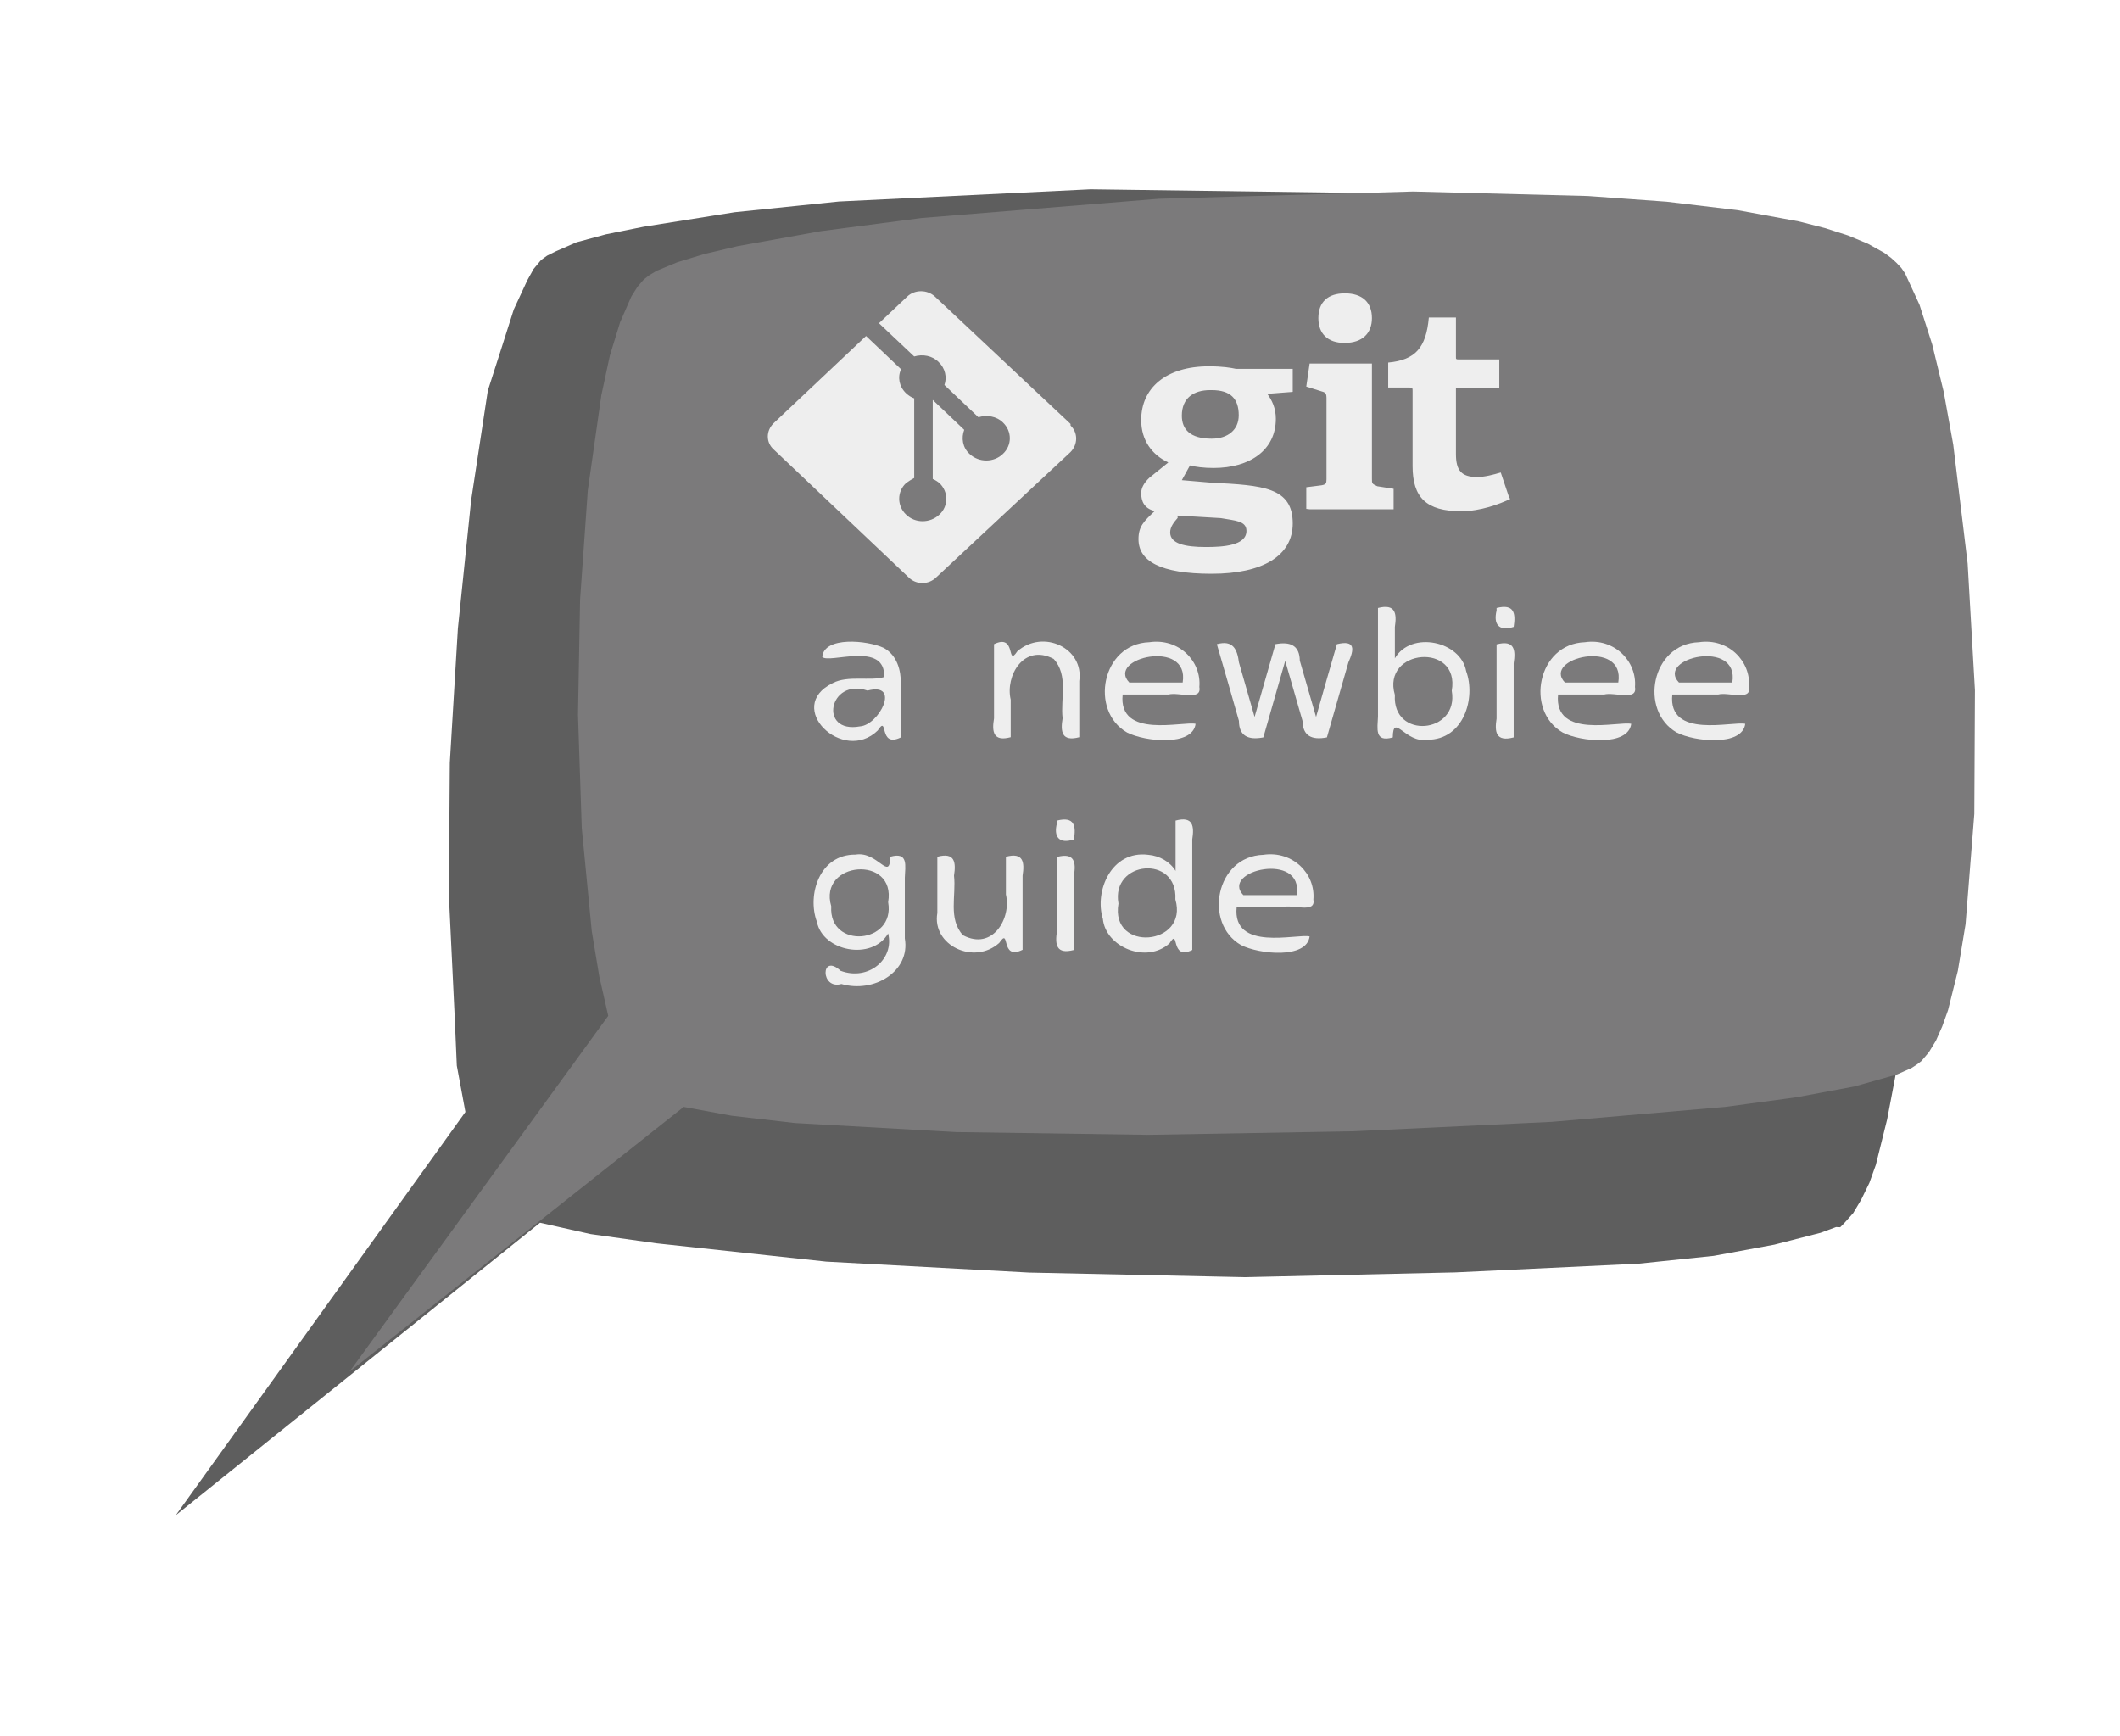 <svg xmlns="http://www.w3.org/2000/svg" version="1.2" viewBox="0 0 539.06 441.289" preserveAspectRatio="xMidYMid" fill-rule="evenodd" stroke-width="28.2" stroke-linejoin="round">
  <defs class="ClipPathGroup">
    <clipPath id="b">
      <path d="M0 0h21000v29700H0z"/>
    </clipPath>
    <filter id="a" color-interpolation-filters="sRGB">
      <feGaussianBlur stdDeviation="6.03 6.03" result="blur"/>
    </filter>
  </defs>
  <path transform="matrix(1.054 .045 -.045 1.167 34.932 -1.967)" d="M295.3 32.3l44.6 1 20 1.6 18 2 15 3 7 1 6 2 5 2 4 2 2 1 1 1 1 1 1 1 3 8 3 10 3 12 2 14 3.5 30 2 32v32l-2.5 28-2 12-2.3 10-1.4 4-1.8 3.7-1.8 3-2 2.2-1 1h-1l-3.7 1.4-11 3-14.5 3-18 2.4-44 3.6-50.7 3-52 1-49-.5-41-2.4-16-1.4-12.3-2-85 67 66-90.4-2.5-10-1-11-2.5-26-1-28.8.7-29.3 2-28 3-24L91 74l2.6-8.5 3-6.5 1.4-2.5 1.7-2 1.4-1 2-1 5-2.2 7-2 9-2 21.8-4 25-3.3 60.5-5 64.7-1.7z" fill="#1a1a1a" fill-opacity=".7" filter="url(#a)"/>
  <g class="SlideGroup Slide Page Group" clip-path="url(#b)" transform="matrix(.053 0 0 .05 -33.02 -131.267)">
    <g class="com.sun.star.drawing.PolyPolygonShape">
      <path class="BoundingBox" d="M2300 3599h7799v6002H2300z" fill="none"/>
      <path d="M7402 3599l839 23 378 29 340 43 293 57 126 34 112 38 95 42 78 46 32 25 27 26 23 26 18 28 69 159 61 202 55 240 46 270 69 604 35 644-3 629-42 561-37 237-47 200-28 83-30 72-34 59-36 45-21 17-26 18-70 33-204 61-278 55-343 49-831 76-952 48-983 18-922-14-774-46-303-37-231-45-1603 1346 1241-1809-43-201-36-230-48-524-18-576 10-586 37-555 65-484 41-202 49-169 54-131 29-49 31-38 27-22 35-22 98-43 130-42 160-40 398-76 484-67 1139-98 1219-37z" fill="#7b7a7b"/>
    </g>
    <g class="Group">
      <g class="com.sun.star.drawing.ClosedBezierShape">
        <path class="BoundingBox" d="M4528 5888h418v506h-418z" fill="none"/>
        <path d="M4785 6137c-185-67-237 221-36 182 92-7 198-227 36-182zm160-33v271c-110 57-58-121-111-35-167 172-450-120-216-241 73-41 182-9 247-31 7-185-264-66-297-102 8-106 217-85 295-46 65 38 83 116 82 184z" fill="#eee"/>
      </g>
      <g class="com.sun.star.drawing.ClosedBezierShape">
        <path class="BoundingBox" d="M5388 5888h416v494h-416z" fill="none"/>
        <path d="M5801 6088v286c-84 24-91-28-80-96-11-100 29-219-43-302-144-80-233 87-206 207v191c-84 24-91-28-80-96v-377c110-57 58 121 112 36 124-114 320-16 297 151z" fill="#eee"/>
      </g>
      <g class="com.sun.star.drawing.ClosedBezierShape">
        <path class="BoundingBox" d="M5924 5888h456v502h-456z" fill="none"/>
        <path d="M6377 6119c13 73-100 24-148 38h-220c-22 228 290 134 350 149-14 116-243 91-329 44-181-110-122-451 107-459 141-22 251 96 240 228zm-80-23c35-225-369-125-256 0h256z" fill="#eee"/>
      </g>
      <g class="com.sun.star.drawing.ClosedBezierShape">
        <path class="BoundingBox" d="M6461 5894h651v487h-651z" fill="none"/>
        <path d="M6461 5901c78-23 98 27 106 93l75 277c33-123 67-247 100-370 73-15 116 8 117 84 26 95 52 190 78 286 33-123 66-247 100-370 90-23 83 27 55 93-34 127-69 254-103 381-73 15-116-8-117-84l-83-305-105 389c-73 15-117-8-117-84-35-130-70-260-106-390z" fill="#eee"/>
      </g>
      <g class="com.sun.star.drawing.ClosedBezierShape">
        <path class="BoundingBox" d="M7232 5711h443v679h-443z" fill="none"/>
        <path d="M7588 6138c41-249-338-214-273 21-13 229 309 198 273-21zm-273-165c78-142 316-88 342 65 47 135-10 349-186 349-106 19-164-140-166-12-89 27-73-46-71-106v-552c84-23 91 28 81 96v160z" fill="#eee"/>
      </g>
      <g class="com.sun.star.drawing.ClosedBezierShape">
        <path class="BoundingBox" d="M7798 5710h92v672h-92z" fill="none"/>
        <path d="M7803 5902c86-24 92 28 82 96v377c-86 24-92-28-82-96v-377zm0-185c86-23 92 29 82 96-72 25-98-15-82-83v-13z" fill="#eee"/>
      </g>
      <g class="com.sun.star.drawing.ClosedBezierShape">
        <path class="BoundingBox" d="M8014 5888h456v502h-456z" fill="none"/>
        <path d="M8467 6119c13 73-100 24-148 38h-221c-21 228 291 134 351 149-14 116-244 91-329 44-181-110-122-451 107-459 140-22 250 96 240 228zm-80-23c35-225-369-125-256 0h256z" fill="#eee"/>
      </g>
      <g class="com.sun.star.drawing.ClosedBezierShape">
        <path class="BoundingBox" d="M8561 5888h456v502h-456z" fill="none"/>
        <path d="M9014 6119c13 73-100 24-148 38h-220c-22 228 290 134 350 149-14 116-244 91-329 44-181-110-122-451 107-459 140-22 250 96 240 228zm-80-23c35-225-369-125-256 0h256z" fill="#eee"/>
      </g>
      <g class="com.sun.star.drawing.ClosedBezierShape">
        <path class="BoundingBox" d="M4526 6969h442v672h-442z" fill="none"/>
        <path d="M4884 7213c40-242-337-209-273 21-13 221 309 192 273-21zm80 184c28 168-148 280-304 232-102 31-100-161-4-67 133 53 259-59 228-190-77 140-314 92-342-60-47-134 11-343 186-341 106-19 164 140 166 11 88-27 72 46 70 106v309z" fill="#eee"/>
      </g>
      <g class="com.sun.star.drawing.ClosedBezierShape">
        <path class="BoundingBox" d="M5118 6976h417v494h-417z" fill="none"/>
        <path d="M5120 7268v-286c84-24 90 28 80 96 11 101-29 220 43 303 143 80 233-87 206-207v-192c84-24 90 28 80 96v377c-110 58-57-121-112-35-121 115-324 12-297-152z" fill="#eee"/>
      </g>
      <g class="com.sun.star.drawing.ClosedBezierShape">
        <path class="BoundingBox" d="M5689 6792h92v671h-92z" fill="none"/>
        <path d="M5694 6983c85-24 92 28 81 96v377c-85 24-91-28-81-96v-377zm0-185c85-23 92 29 81 96-72 25-98-15-81-83v-13z" fill="#eee"/>
      </g>
      <g class="com.sun.star.drawing.ClosedBezierShape">
        <path class="BoundingBox" d="M5904 6792h445v679h-445z" fill="none"/>
        <path d="M6263 7054v-256c84-24 90 28 80 96v562c-108 57-60-118-109-34-110 106-307 20-320-125-41-139 40-349 218-325 55 5 105 36 131 82zm-274 166c-41 250 338 215 273-21 12-229-310-198-273 21z" fill="#eee"/>
      </g>
      <g class="com.sun.star.drawing.ClosedBezierShape">
        <path class="BoundingBox" d="M6471 6969h456v502h-456z" fill="none"/>
        <path d="M6924 7200c13 72-100 23-148 38h-220c-22 228 290 134 350 149-14 116-243 91-329 44-181-110-122-451 107-459 141-22 251 96 240 228zm-80-23c35-225-369-125-256 0h256z" fill="#eee"/>
      </g>
    </g>
    <g class="Graphic">
      <path class="BoundingBox" d="M4300 4100h3575v1501H4300z" fill="none"/>
      <path d="M6429 4609c-78 0-136 39-136 130 0 69 39 117 143 117 78 0 130-45 130-119 0-84-39-128-130-128h-7zm-156 650c-18 22-36 45-36 74 0 57 71 74 171 74 82 0 195-7 195-82 0-52-56-52-123-65l-208-13 1 12zm471-504c0 158-123 250-299 250-47 0-89-6-113-13l-39 75 143 13c246 13 389 23 389 207 0 164-143 256-389 256-247 0-351-65-351-176 0-65 26-91 78-143-52-13-65-52-65-91 0-26 13-52 39-78l91-78c-78-39-130-112-130-216 0-161 117-273 325-273 65 0 104 7 130 13h272v117l-122 10c22 32 41 72 41 127zm328-386c-78 0-124-46-124-126 0-82 46-126 127-126 83 0 130 45 130 126 0 78-47 126-130 126h-3zm-182 844v-110l74-10c20-4 23-10 23-30v-416c0-16-4-26-19-30l-78-26 16-117h299v585c0 26 0 26 26 39l78 13v104h-403l-16-2zm978-50c-52 26-143 62-234 62-169 0-234-70-234-230v-383c0-11 0-16-13-16h-104v-127c130-13 182-75 195-229h130v200c0 11 0 13 13 13h195v143h-208v338c0 83 26 117 101 117 39 0 81-13 114-23l39 123 6 12zm-2109-382l-650-647c-37-37-98-37-134 0l-135 135 169 169c41-13 87-4 117 28 32 32 41 78 28 117l163 164c41-13 87-5 117 26 45 45 45 117 0 161-43 44-115 44-159 0-34-32-41-82-26-123l-151-152v402c13 6 23 13 32 21 44 44 44 117 0 160-45 45-117 45-160 0-44-44-44-117 0-160 13-10 26-19 39-26v-405c-13-5-26-13-39-26-33-33-42-82-24-122l-168-169-442 442c-39 39-39 100 0 136l646 649c36 39 96 39 133 0l644-637c36-39 36-99 0-135v-8z" fill="#eee"/>
    </g>
  </g>
</svg>

